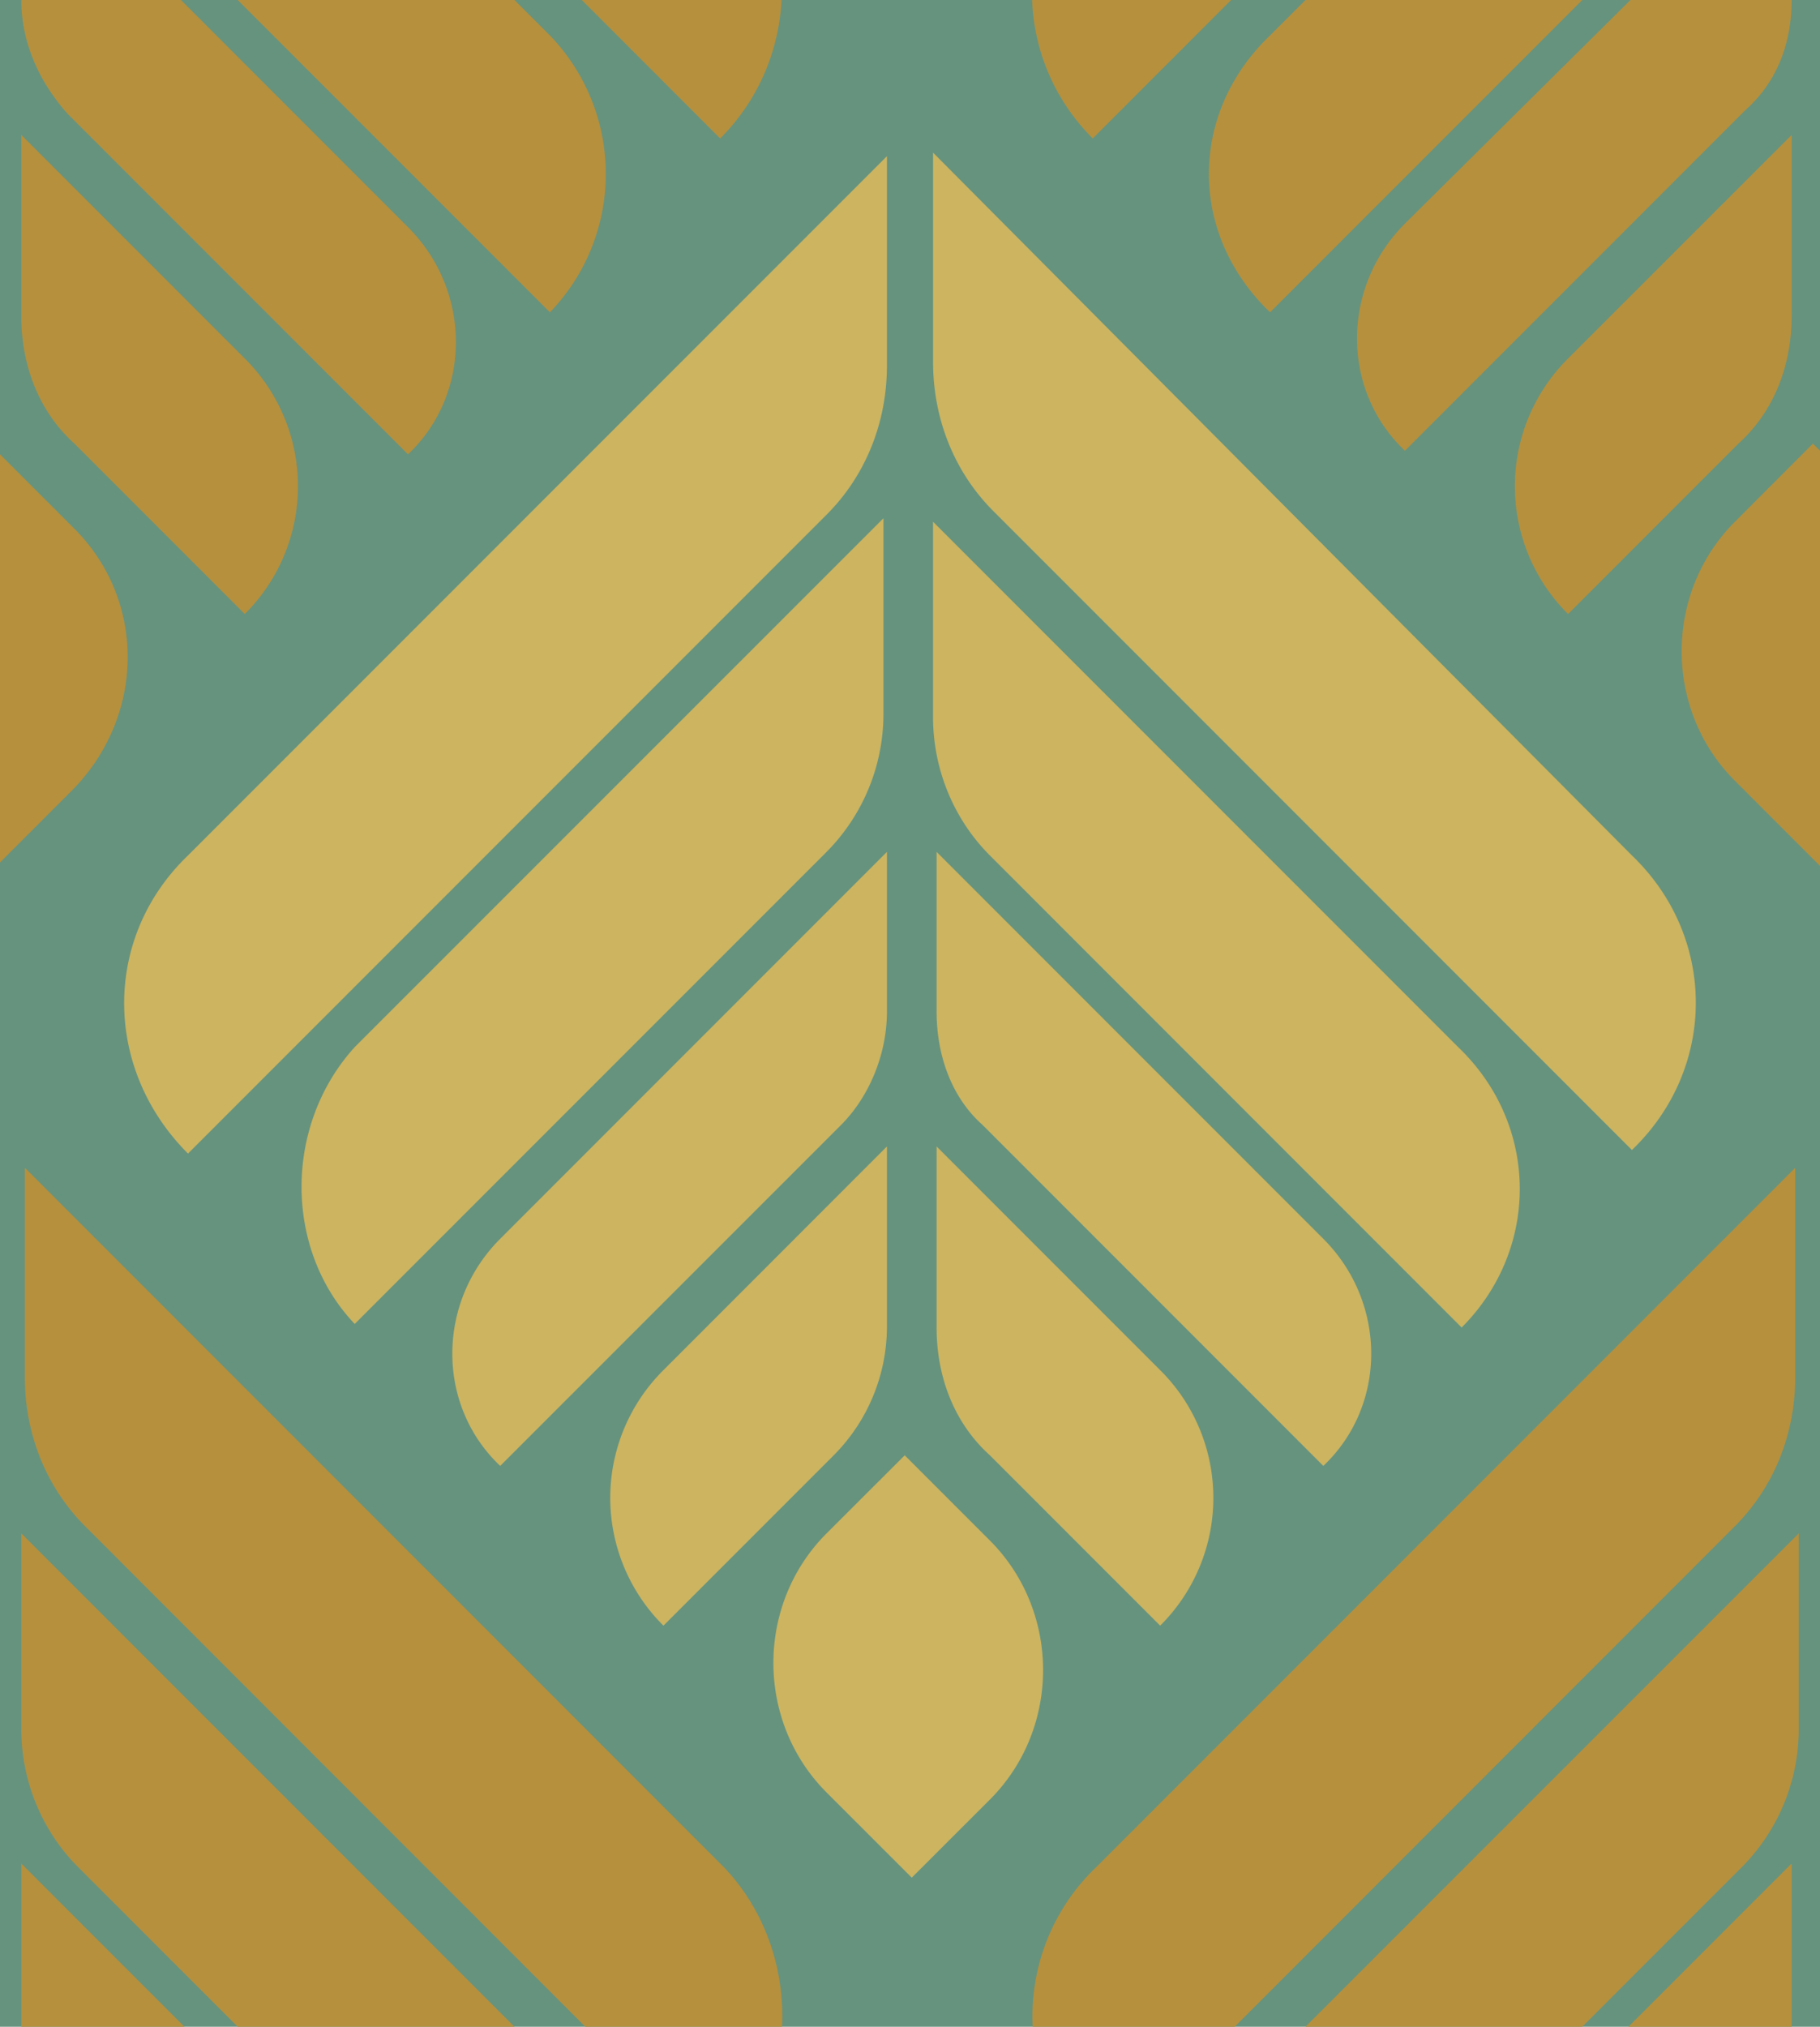 <svg xmlns='http://www.w3.org/2000/svg' width='44.921' height='50'>
    <rect x='0' y='0' width='100%' height='100%' fill='#66937E'/>
    <path d='M.525-21.191v5.166c0 1.4.525 2.714 1.489 3.677L17.775 3.416c2.014-2.014 2.015-5.256.088-7.357L.525-21.191zm43.696 0L27.059-3.941c-2.102 2.101-2.102 5.343-.088 7.357l15.761-15.764c.964-.963 1.489-2.276 1.489-3.677v-5.166zM.525-12.171v4.816c0 1.313.525 2.538 1.4 3.414L13.573 7.705a4.918 4.918 0 000-6.83L.525-12.172zm43.871 0L31.348.874c-2.014 1.926-2.014 4.904 0 6.83L42.994-3.94a4.833 4.833 0 001.402-3.414v-4.817zM.526-3.942V0c0 1.05.438 2.015 1.138 2.803l8.406 8.406c1.576-1.489 1.576-4.03 0-5.605L.525-3.941zm43.695 0l-9.545 9.459c-1.576 1.576-1.576 4.114 0 5.603l8.406-8.406c.788-.7 1.139-1.664 1.139-2.715v-3.941zM.525 3.329v4.464c0 1.226.437 2.364 1.313 3.152l4.203 4.203a4.44 4.44 0 000-6.304L.525 3.328zm43.696 0l-5.518 5.515a4.44 4.44 0 000 6.304l4.203-4.203c.876-.788 1.315-1.926 1.315-3.152V3.328zM-.264 10.944l-1.925 1.928c-1.752 1.751-1.752 4.64 0 6.39l2.101 2.102 1.926-1.926c1.751-1.838 1.751-4.64 0-6.392l-2.102-2.102zm45.01 0l-1.926 1.928c-1.751 1.751-1.751 4.64 0 6.39l2.102 2.102 1.926-1.926c1.751-1.838 1.751-4.64 0-6.392l-2.102-2.102zM.613 28.81v5.166c0 1.4.525 2.714 1.489 3.677l15.761 15.764c1.927-2.014 1.927-5.343 0-7.357L.613 28.809zm43.696 0l-17.25 17.25a5.081 5.081 0 000 7.357L42.82 37.652c.964-.963 1.489-2.276 1.489-3.677v-5.166zM.525 37.829v4.816c0 1.313.525 2.538 1.4 3.414l11.647 11.646c1.84-1.926 1.84-4.991 0-6.83L.525 37.828zm43.871 0L31.348 50.874c-2.014 1.839-2.014 4.904 0 6.83L42.994 46.06a4.833 4.833 0 001.402-3.414v-4.817zM.526 45.972v3.94c0 1.05.438 2.101 1.138 2.802l8.406 8.406c1.576-1.489 1.576-4.027 0-5.603L.525 45.973zm43.695 0l-9.545 9.545c-1.576 1.576-1.576 4.114 0 5.603l8.406-8.406c.788-.7 1.139-1.752 1.139-2.803v-3.94z'
          stroke-width='1' stroke='none' fill='#B6903D'/>
    <path d='M23.03 3.766v5.166c0 1.4.524 2.714 1.488 3.677l15.761 15.762c2.102-2.014 2.102-5.253 0-7.267L23.03 3.766zm-1.14.088L4.64 21.104c-2.101 2.014-2.101 5.253 0 7.355l15.762-15.762c.964-.963 1.489-2.276 1.489-3.677V3.854zm-.085 8.931L8.755 25.832c-1.75 1.926-1.75 4.991 0 6.83l11.647-11.646a4.833 4.833 0 001.403-3.414v-4.817zm1.224.088v4.815c0 1.313.527 2.54 1.403 3.416L36.076 32.75c1.927-1.926 1.928-4.992-.086-6.918L23.03 12.873zm-1.138 8.143l-9.545 9.545c-1.576 1.576-1.576 4.114 0 5.603l8.408-8.406c.7-.7 1.137-1.75 1.137-2.801v-3.941zm1.226 0v3.941c0 1.05.35 2.1 1.139 2.8l8.406 8.407c1.576-1.489 1.576-4.027 0-5.603l-9.545-9.545zm-1.226 7.267l-5.516 5.518a4.44 4.44 0 000 6.304l4.203-4.203a4.505 4.505 0 001.313-3.152v-4.467zm1.226 0v4.467c0 1.226.439 2.364 1.315 3.152l4.203 4.203a4.44 4.44 0 000-6.304l-5.518-5.518zm-.787 7.62l-1.928 1.925c-1.751 1.751-1.751 4.641 0 6.393l2.102 2.101 1.928-1.926c1.751-1.75 1.751-4.64 0-6.392l-2.102-2.102z'
          stroke-width='1' stroke='none' fill='#CCB460'/>
</svg>